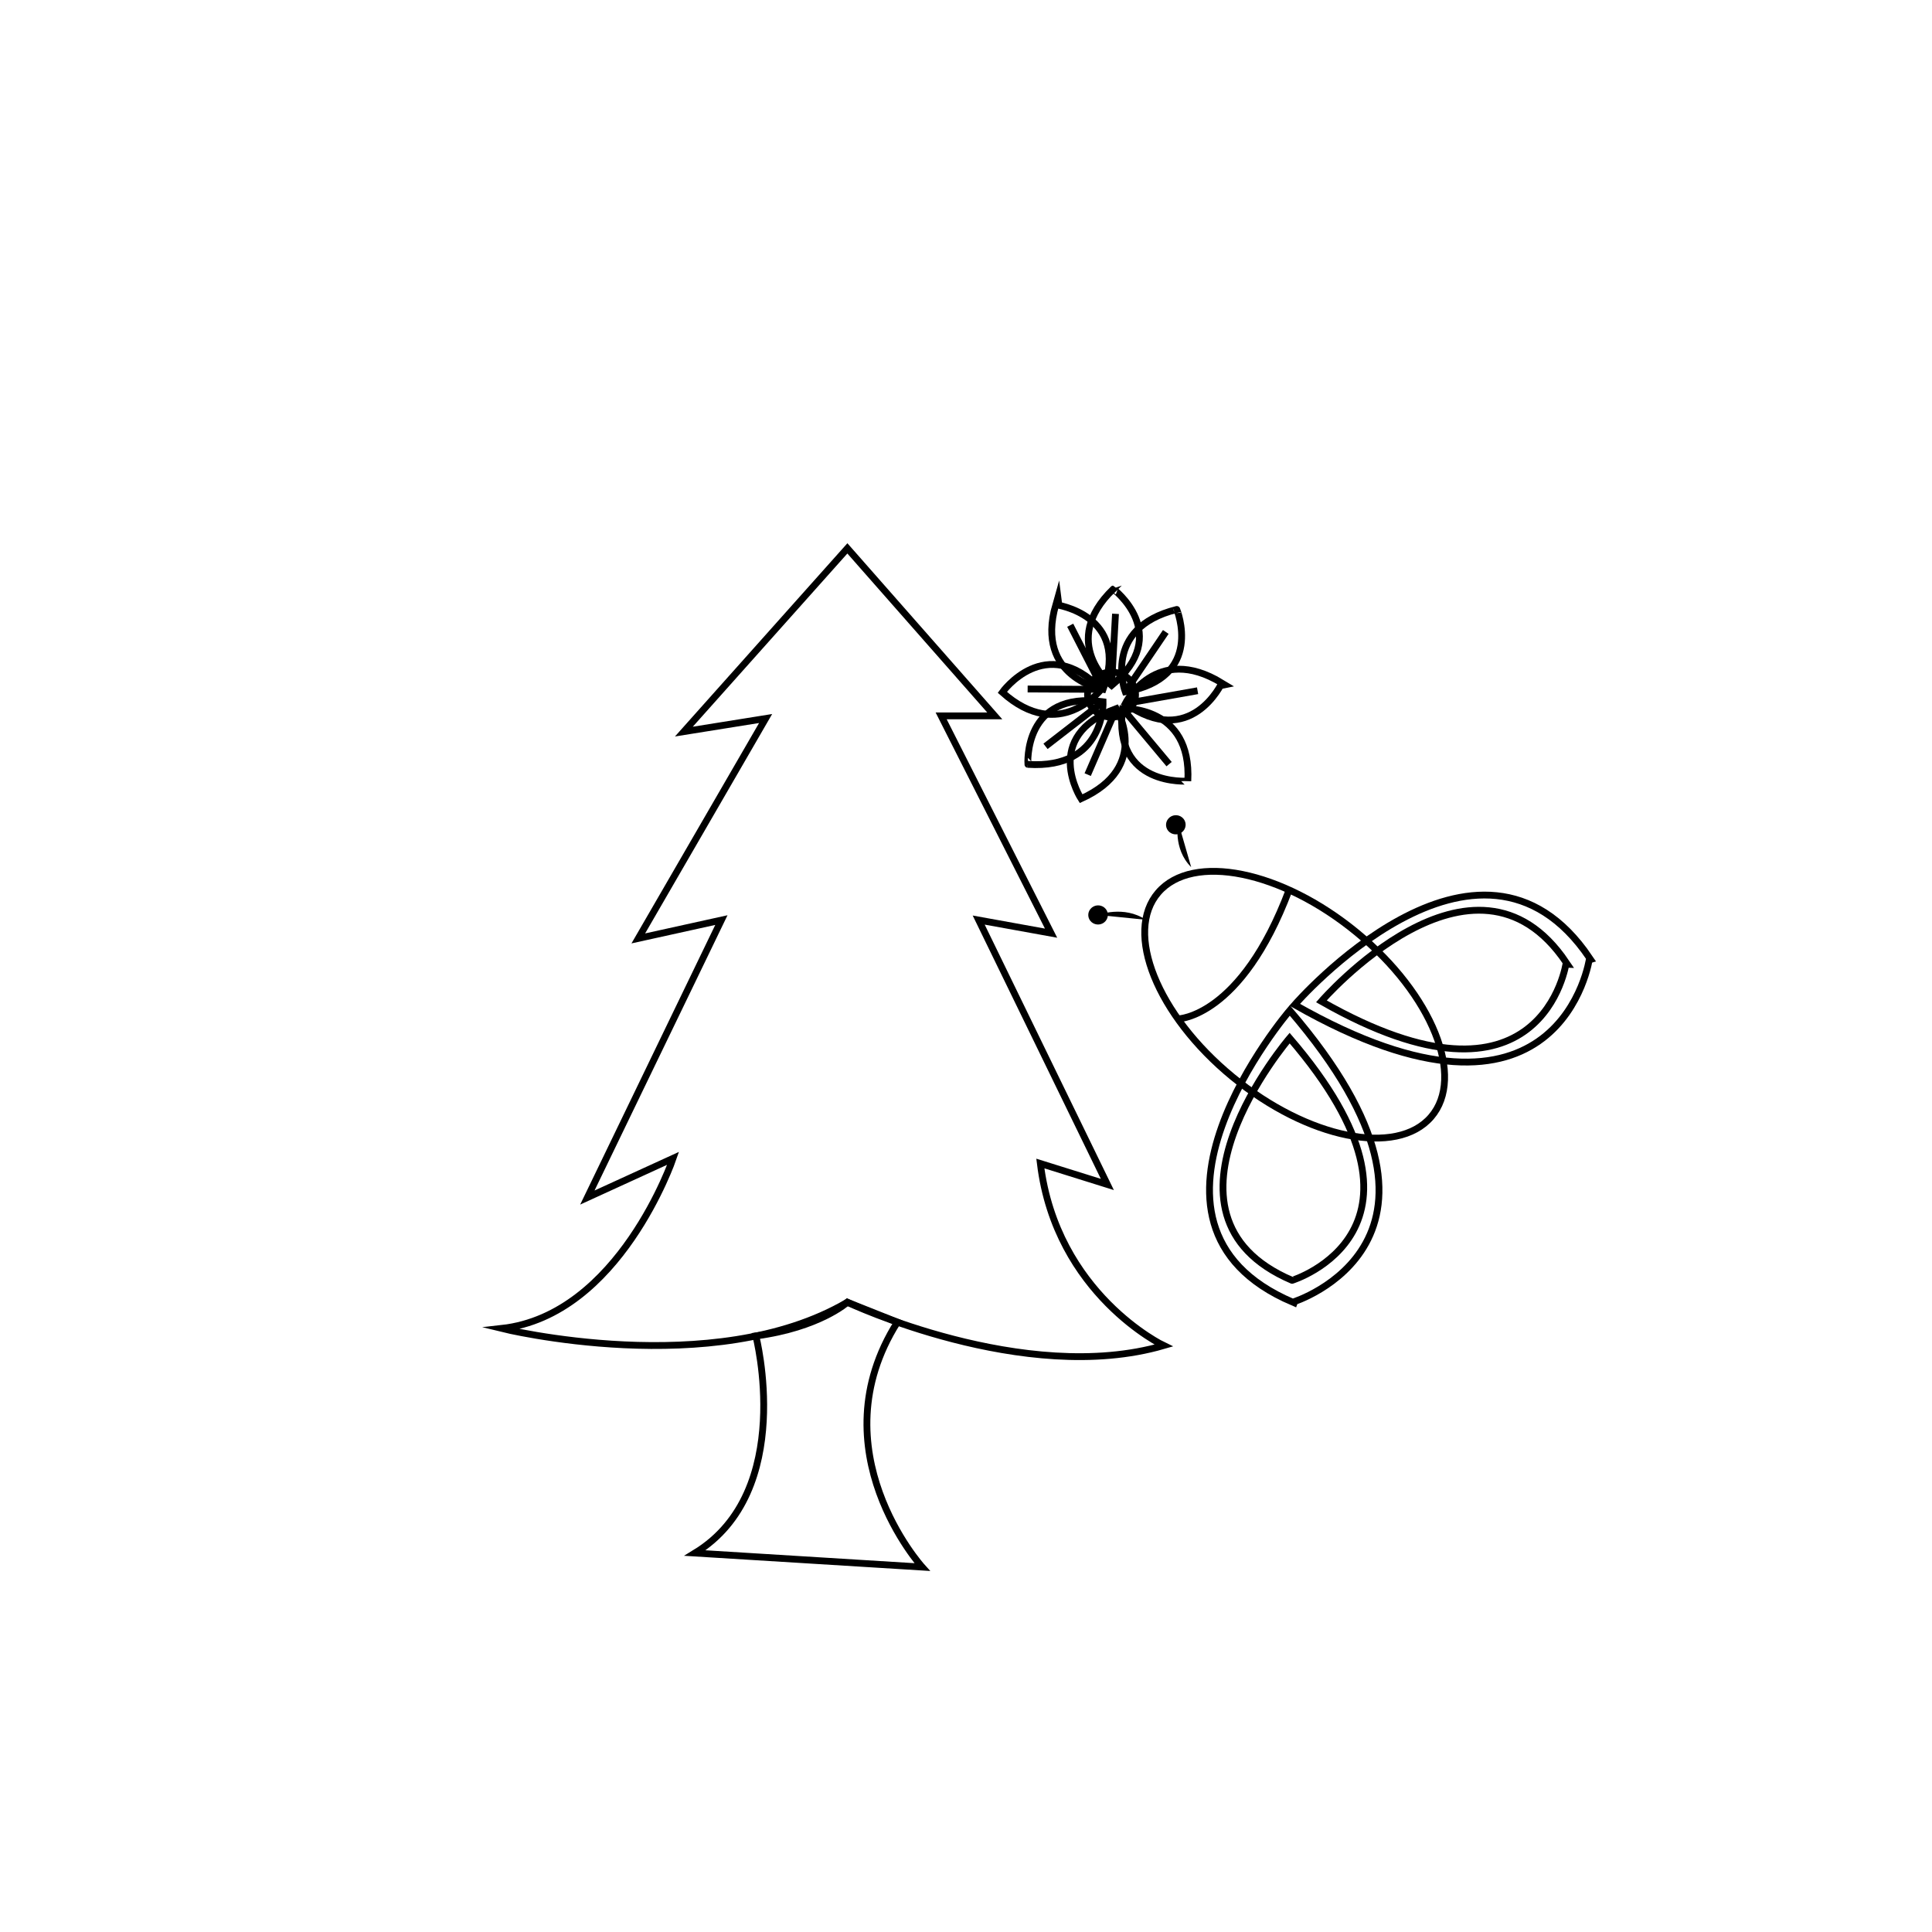 <?xml version="1.0" encoding="utf-8"?>
<!-- Generator: Adobe Illustrator 16.0.0, SVG Export Plug-In . SVG Version: 6.00 Build 0)  -->
<!DOCTYPE svg PUBLIC "-//W3C//DTD SVG 1.1//EN" "http://www.w3.org/Graphics/SVG/1.1/DTD/svg11.dtd">
<svg version="1.1" id="Calque_1" xmlns="http://www.w3.org/2000/svg" xmlns:xlink="http://www.w3.org/1999/xlink" x="0px" y="0px"
	 width="141.73px" height="141.73px" viewBox="0 0 141.73 141.73" enable-background="new 0 0 141.73 141.73" xml:space="preserve">
<rect x="0" fill="none" width="141.731" height="141.73"/>
<path fill="none" stroke="#000000" stroke-width="0.5" stroke-miterlimit="10" d="M62.163,40.228L50.168,53.67l5.997-0.96
	l-9.34,16.131l6.095-1.344l-9.832,20.354l6.292-2.879c0,0-3.933,11.521-12.585,12.482c0,0,15.534,3.84,25.366-1.922
	c0,0,12.978,6.156,23.204,3.176c0,0-7.866-3.752-9.046-13.354l4.916,1.537l-9.439-19.396l5.31,0.96l-8.063-15.939h3.933
	L62.163,40.228z"/>
<path fill="none" stroke="#000000" stroke-width="0.5" stroke-miterlimit="10" d="M80.922,50.576c0,0-5.016-0.848-3.473-6.217
	C77.449,44.359,82.946,45.114,80.922,50.576z"/>
<line fill="#16B8EA" stroke="#000000" stroke-width="0.5" stroke-miterlimit="10" x1="80.922" y1="50.576" x2="78.51" y2="45.867"/>
<path fill="none" stroke="#000000" stroke-width="0.5" stroke-miterlimit="10" d="M81.543,50.288c0,0-3.93-3.159,0.131-7.08
	C81.674,43.208,86.069,46.52,81.543,50.288z"/>
<line fill="#16B8EA" stroke="#000000" stroke-width="0.5" stroke-miterlimit="10" x1="81.543" y1="50.288" x2="81.832" y2="45.03"/>
<path fill="none" stroke="#000000" stroke-width="0.5" stroke-miterlimit="10" d="M82.547,50.751c0,0-1.752-4.666,3.78-6.042
	C86.327,44.709,88.404,49.737,82.547,50.751z"/>
<line fill="#16B8EA" stroke="#000000" stroke-width="0.5" stroke-miterlimit="10" x1="82.547" y1="50.751" x2="85.521" y2="46.359"/>
<path fill="none" stroke="#000000" stroke-width="0.5" stroke-miterlimit="10" d="M82.547,51.609c0,0,2.242-4.462,7.086-1.507
	C89.633,50.102,87.347,55.042,82.547,51.609z"/>
<line fill="#16B8EA" stroke="#000000" stroke-width="0.5" stroke-miterlimit="10" x1="82.547" y1="51.609" x2="87.854" y2="50.672"/>
<path fill="none" stroke="#000000" stroke-width="0.5" stroke-miterlimit="10" d="M82.354,51.977c0,0,5.084-0.246,4.784,5.323
	C87.138,57.299,81.604,57.74,82.354,51.977z"/>
<line fill="#16B8EA" stroke="#000000" stroke-width="0.5" stroke-miterlimit="10" x1="82.354" y1="51.977" x2="85.764" y2="56.056"/>
<path fill="none" stroke="#000000" stroke-width="0.5" stroke-miterlimit="10" d="M81.895,51.977c0,0,2.596,4.276-2.588,6.615
	C79.307,58.592,76.325,54.018,81.895,51.977z"/>
<line fill="#16B8EA" stroke="#000000" stroke-width="0.5" stroke-miterlimit="10" x1="81.895" y1="51.977" x2="79.792" y2="56.826"/>
<path fill="none" stroke="#000000" stroke-width="0.5" stroke-miterlimit="10" d="M80.922,51.479c0,0,0.181,4.967-5.516,4.595
	C75.406,56.074,75.032,50.664,80.922,51.479z"/>
<line fill="#16B8EA" stroke="#000000" stroke-width="0.5" stroke-miterlimit="10" x1="80.922" y1="51.479" x2="76.698" y2="54.751"/>
<path fill="none" stroke="#000000" stroke-width="0.5" stroke-miterlimit="10" d="M80.779,50.571c0,0-3.041,3.986-7.249,0.216
	C73.53,50.787,76.703,46.338,80.779,50.571z"/>
<line fill="none" stroke="#000000" stroke-width="0.5" stroke-miterlimit="10" x1="80.779" y1="50.571" x2="75.387" y2="50.544"/>
<ellipse fill="none" stroke="#000000" stroke-width="0.5" stroke-miterlimit="10" cx="81.542" cy="50.957" rx="1.761" ry="1.653"/>
<path fill="none" stroke="#000000" stroke-width="0.5" stroke-miterlimit="10" d="M99.539,68.416
	c5.528,4.547,7.965,10.6,5.445,13.521s-9.043,1.607-14.571-2.939s-7.966-10.601-5.444-13.524
	C87.489,62.552,94.013,63.868,99.539,68.416z"/>
<path fill="none" stroke="#000000" stroke-width="0.5" stroke-miterlimit="10" d="M86.417,74.744c0,0,4.624-0.084,8.15-9.453"/>
<path fill="none" stroke="#000000" stroke-width="0.5" stroke-miterlimit="10" d="M94.616,74.123c0,0-13.39,15.604,0.217,21.404
	C94.833,95.527,109.22,91.1,94.616,74.123z"/>
<path fill="none" stroke="#000000" stroke-width="0.5" stroke-miterlimit="10" d="M94.977,73.707c0,0,13.466-15.538,21.632-3.431
	C116.608,70.276,114.588,84.875,94.977,73.707z"/>
<path fill="none" stroke="#000000" stroke-width="0.5" stroke-miterlimit="10" d="M94.607,76.154c0,0-11.12,12.957,0.18,17.771
	C94.787,93.926,106.734,90.25,94.607,76.154z"/>
<path fill="none" stroke="#000000" stroke-width="0.5" stroke-miterlimit="10" d="M96.935,73.457c0,0,11.183-12.904,17.962-2.849
	C114.896,70.608,113.217,82.732,96.935,73.457z"/>
<path d="M86.722,59.966c0.305,0.25,0.341,0.693,0.085,0.992c-0.257,0.296-0.71,0.336-1.015,0.086
	c-0.302-0.25-0.339-0.693-0.083-0.989C85.965,59.756,86.42,59.717,86.722,59.966z"/>
<path d="M81.018,66.581c0.305,0.25,0.341,0.692,0.084,0.99c-0.256,0.298-0.709,0.336-1.014,0.086
	c-0.302-0.248-0.339-0.692-0.084-0.988C80.261,66.37,80.715,66.332,81.018,66.581z"/>
<path d="M80.554,67.119c0,0,1.896-0.726,3.499,0.355"/>
<path d="M86.431,60.305c0,0-0.41,1.947,0.953,3.308"/>
<path fill="none" stroke="#000000" stroke-width="0.5" stroke-miterlimit="10" d="M62.163,95.533c0,0-2.05,1.854-6.714,2.472
	c0,0,2.942,11.397-4.465,15.925l16.667,1.029c0,0-7.752-8.567-1.818-17.967L62.163,95.533z"/>
</svg>
